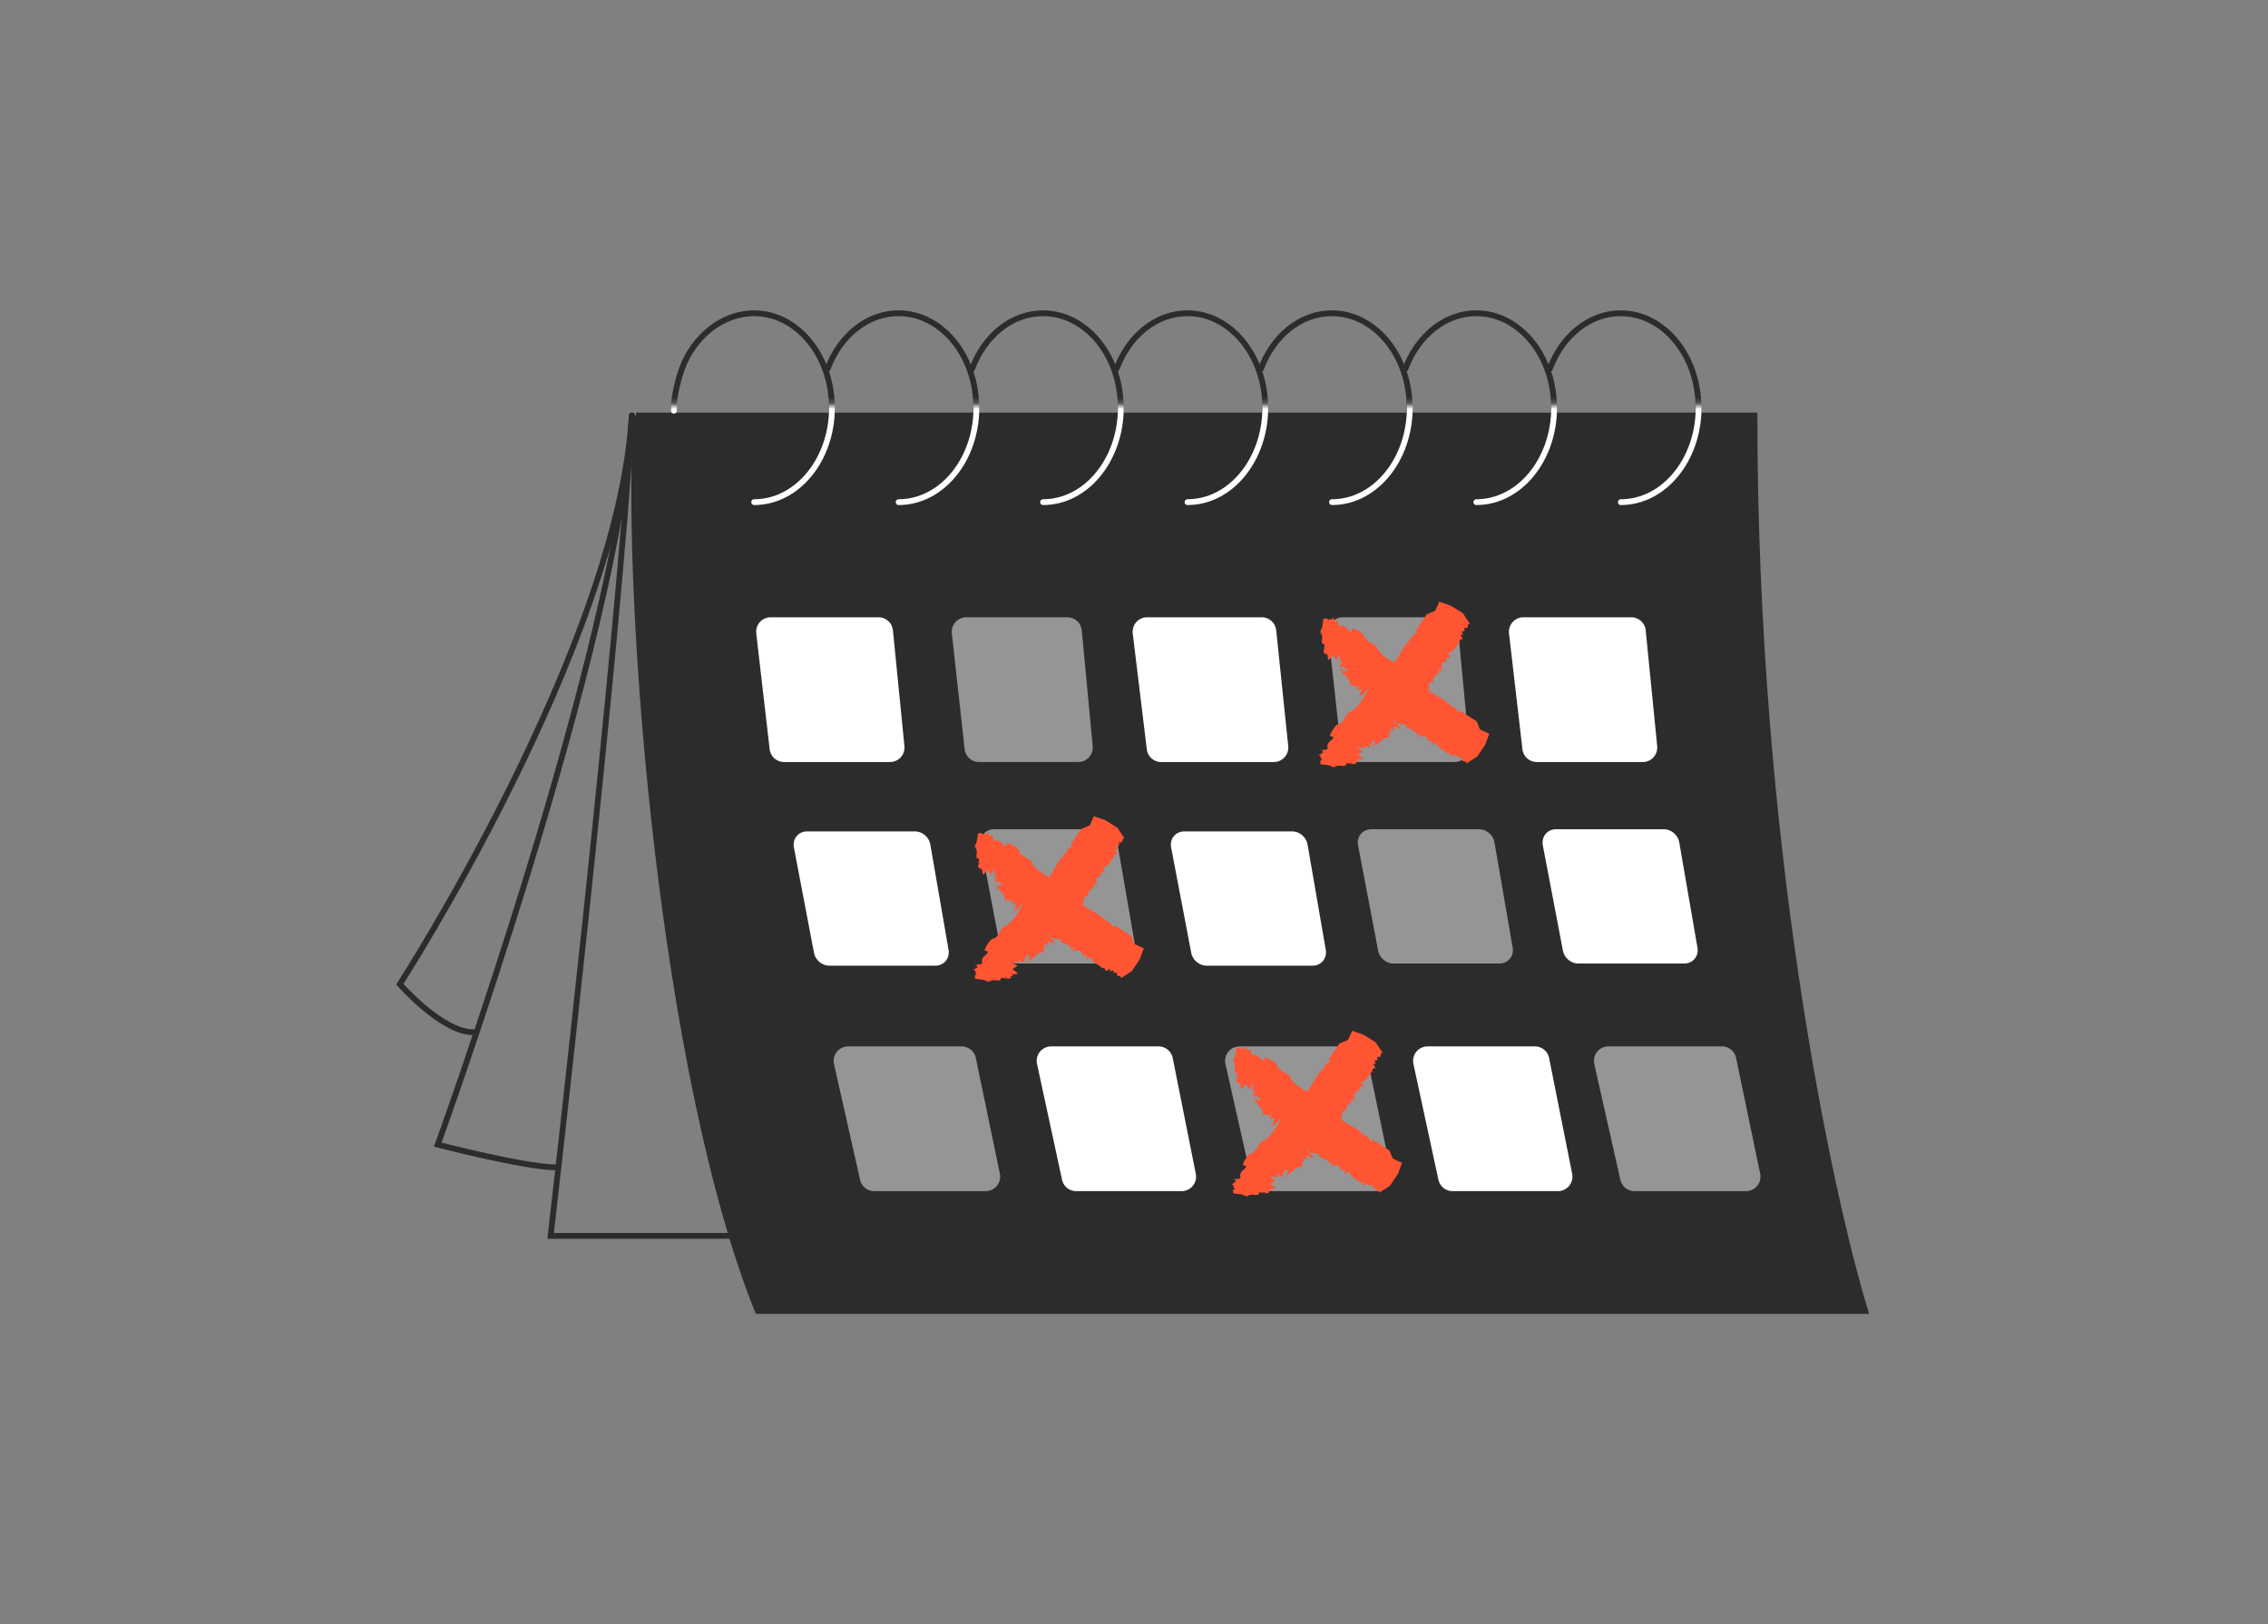 <svg width="391" height="280" viewBox="0 0 391 280" fill="none" xmlns="http://www.w3.org/2000/svg"><rect x="0" y="0" width="391" height="280" fill="#808080" stroke="none"/><path d="M108.944 71.628c-2.265 39.583-14.014 141.418-14.014 141.418h31.57" stroke="#2D2C2C" stroke-linecap="round"/><path d="M108.938 71.629C106.673 111.21 75.472 197.32 75.472 197.32s15.091 3.919 20.47 3.919" stroke="#2D2C2C" stroke-linecap="round"/><path d="M108.926 71.628c-2.265 39.583-39.997 98.036-39.997 98.036s7.25 8.275 12.63 8.275" stroke="#2D2C2C" stroke-linecap="round"/><path d="M109.643 71.628h192.826c0 73.408 12.728 133.501 19.092 154.372H130.644c-16.037-39.726-22.91-119.827-21.001-154.372z" fill="#2D2C2C" stroke="#2D2C2C" stroke-linecap="round"/><path d="M279.408 86.563c7.405 0 13.408-7.29 13.408-16.282S286.813 54 279.408 54c-5.437 0-10.118 3.93-12.222 9.577m-12.678 22.986c7.405 0 13.408-7.29 13.408-16.282S261.913 54 254.508 54c-5.437 0-10.118 3.93-12.223 9.577m-12.678 22.986c7.406 0 13.409-7.29 13.409-16.282S237.013 54 229.607 54c-5.437 0-10.118 3.93-12.222 9.577m-12.672 22.986c7.405 0 13.408-7.29 13.408-16.282S212.118 54 204.713 54c-5.437 0-10.118 3.93-12.223 9.577m-12.68 22.986c7.406 0 13.409-7.29 13.409-16.282S187.216 54 179.81 54c-5.437 0-10.118 3.93-12.222 9.577M154.9 86.563c7.405 0 13.409-7.29 13.409-16.282S162.305 54 154.9 54c-5.437 0-10.118 3.93-12.222 9.577m-12.672 22.986c7.405 0 13.408-7.29 13.408-16.282S137.411 54 130.006 54c-5.437 0-10.346 3.93-12.451 9.577-.493 1.387-1.463 4.774-1.397 7.229" stroke="#2D2C2C" stroke-linecap="round"/><path d="M188.879 128.583l-1.887-19.955a3 3 0 00-2.987-2.718h-17.421a3 3 0 00-2.982 3.329l2.201 19.955a3 3 0 002.982 2.671h17.107a3 3 0 002.987-3.282zm64.889 0l-1.887-19.955a3 3 0 00-2.987-2.718h-17.422a3 3 0 00-2.982 3.329l2.202 19.955a3 3 0 002.982 2.671h17.107a3 3 0 002.987-3.282z" fill="#959595" stroke="#2D2C2C" stroke-linecap="round"/><path d="M286.194 128.569l-1.981-19.955a3 3 0 00-2.985-2.704h-18.592a3 3 0 00-2.98 3.345l2.312 19.955a2.999 2.999 0 002.98 2.655h18.261a3 3 0 002.985-3.296zm-129.775 0l-1.982-19.955a3 3 0 00-2.985-2.704h-18.591a3 3 0 00-2.98 3.345l2.311 19.955a3 3 0 002.98 2.655h18.261a3 3 0 002.986-3.296z" fill="#fff" stroke="#2D2C2C" stroke-linecap="round"/><path d="M172.866 202.226l-4.149-19.955a3 3 0 00-2.938-2.389h-19.557a3 3 0 00-2.927 3.659l4.495 19.955a2.999 2.999 0 002.926 2.341h19.213a3 3 0 002.937-3.611z" fill="#959595" stroke="#2D2C2C" stroke-linecap="round"/><path d="M206.645 202.25l-3.977-19.955a3 3 0 00-2.942-2.413h-18.498a3 3 0 00-2.933 3.633l4.307 19.955a3 3 0 002.933 2.367h18.168a3 3 0 002.942-3.587z" fill="#fff" stroke="#2D2C2C" stroke-linecap="round"/><path d="M240.349 202.226l-4.15-19.955a3 3 0 00-2.937-2.389h-19.558a3 3 0 00-2.926 3.659l4.494 19.955a3 3 0 002.927 2.341h19.213a3 3 0 002.937-3.611z" fill="#959595" stroke="#2D2C2C" stroke-linecap="round"/><path d="M271.531 202.25l-3.976-19.955a3 3 0 00-2.943-2.413h-18.498a3 3 0 00-2.932 3.633l4.307 19.955a3 3 0 002.932 2.367h18.168a3 3 0 002.942-3.587z" fill="#fff" stroke="#2D2C2C" stroke-linecap="round"/><path d="M303.939 202.226l-4.15-19.955a3 3 0 00-2.937-2.389h-19.558a3 3 0 00-2.926 3.659l4.494 19.955a3 3 0 002.926 2.341h19.213a3 3 0 002.938-3.611z" fill="#959595" stroke="#2D2C2C" stroke-linecap="round"/><path d="M222.587 128.555l-2.075-19.955a3 3 0 00-2.984-2.69h-19.761a3 3 0 00-2.978 3.362l2.422 19.955a2.999 2.999 0 002.978 2.638h19.414a3 3 0 002.984-3.31z" fill="#fff" stroke="#2D2C2C" stroke-linecap="round"/><path d="M196.244 163.289l-3.142-18.162c-.263-1.522-1.627-2.676-3.16-2.676h-18.59c-1.804 0-3.095 1.576-2.754 3.362l3.464 18.162c.286 1.499 1.638 2.624 3.151 2.624h18.267c1.783 0 3.07-1.541 2.764-3.31zm65.035 0l-3.142-18.162c-.263-1.522-1.626-2.676-3.16-2.676h-18.59c-1.804 0-3.095 1.576-2.754 3.362l3.465 18.162c.286 1.499 1.637 2.624 3.151 2.624h18.266c1.783 0 3.07-1.541 2.764-3.31z" fill="#959595" stroke="#2D2C2C" stroke-linecap="round"/><path d="M293.134 163.289l-3.141-18.162c-.264-1.522-1.627-2.676-3.161-2.676h-18.589c-1.804 0-3.096 1.576-2.755 3.362l3.465 18.162c.286 1.499 1.637 2.624 3.151 2.624h18.267c1.782 0 3.069-1.541 2.763-3.31zm-129.111.372l-3.142-18.162c-.263-1.522-1.626-2.677-3.16-2.677h-18.59c-1.803 0-3.095 1.577-2.754 3.363l3.465 18.162c.286 1.499 1.637 2.624 3.151 2.624h18.266c1.783 0 3.07-1.542 2.764-3.31zm65.033 0l-3.142-18.162c-.263-1.522-1.626-2.677-3.16-2.677h-18.59c-1.803 0-3.095 1.577-2.754 3.363l3.465 18.162c.286 1.499 1.637 2.624 3.151 2.624h18.267c1.782 0 3.069-1.542 2.763-3.31z" fill="#fff" stroke="#2D2C2C" stroke-linecap="round"/><path d="M195.614 162.743l-.61-1.42-2.819-1.8-.539.301c.098-1.135-1.251-.779-1.419-1.741l-.291.364c-.159-.12.007-.328.043-.426-1.05-.711-2.319-1.254-3.28-2.023.079-.525.121-.951.295-1.487.951.302.275-.876.907-.815l-.176-.259c.644.154.268-.548.948-.492-.071-.178-.077-.224-.082-.27 0 0-.101-.035-.307-.149.195.022.16-.254.532.027l.006.046c.371.281.001-.374.408-.191l-.419-.276.178-.115.059.086c-.403-1.306 1.126-.608.781-1.828.389.419-.135-.311.343.051.708.285.096-.387.02-.611 0 0-.053-.04-.059-.086l.219-.168c.507.592-.353-.517.048-.006.887-.204 1.039-1.299 1.75-1.762l-.154-.074c.173-.162.132-.484.475-.434.343.051-.169-.587-.175-.633-.141-.356.473-.059.384-.001.025-.19-.381-.747-.003-.795.567.304-.068-.927.516-.485l-.053-.04c.633.061.103-.715.73-.699 0 0 .053.04.059.086l-1.3-1.943-2.083-1.283-1.96-.691-.715 1.586-1.463.603-1.866 2.759.306.523c-1.165-.088-.809 1.224-1.797 1.394l.372.281c-.125.156-.337-.005-.438-.039-.778 1.079-1.338 2.365-2.175 3.359-1.08-.567-2.119-1.186-2.825-2.22-.291-1.18-1.805-.991-2.286-2.147.132-.485-1.827-1.55-2.105-1.468l-.168.582c-.803-.274-.747-.983-1.616-1.014l.089-.058c-.023-.185-.861.809-.759-1.075l.041-.052c-.047.006-.089.058-.059-.086l-.048.38c-.189.024-.456.197-.562.117-.006-.046.077-.15.113-.248l-.354-.143.149-.346c-.231.076-.677.739-.646.221-.285.41-.372.093-.486.341a1 1 0 00.114-.248c-.201-.068-.597-.159-.816.009 0 0-.123 1.325-.344 1.867-.129-.265-.095.011-.166.208l.083-.104c.023.184-.185.444-.168.582l.042-.052c.041-.052.036-.098.083-.104.042-.052.083-.104.089-.058l-.047.006c.094-.012.159.12.165.166l-.161.254c.439-.335.091 1.112.203 1.238-.096.386.354.143.388.419.177.259-.137.438-.15.721.034.276.155-.3.255-.266l-.043.426c-.153-.074-.178.116-.213.214.117.172.044.743.477.361.046.369-.073.571-.014.657-.017-.138-.034-.276.049-.38-.066.242.094-.012.083-.104.278-.082.019 1.307.446.88l-.083.103c.344-.323.535-.721.807-.849l-.072.196.231-.075c-.03.144-.16.254-.155.3.284-.036.325.287.495.499l.578-1.148c-.007.329-.116.997.186.726l-.19.398c-.181.864.42-.1.407.183l-.132.484-.159-.121a6.267 6.267 0 01-.091.807s-.006-.046.041-.052l.047-.006c.173-.162.356-.231.462-.151.118.172.432-.007.406.557l.344-.323-.054.334-.25.312c-.165-.167-.613-.298-.826-.459l-.124.156c.159.121.395.091.454.177.012.093-.132.485-.357.606l.309-.225c.471.315.519.309.7.988l.071-.196c.142-.018.331-.041.171.213.271.247.423.695.291 1.179l.297-.317c.059.086-.304.646.123.218l.237-.029c.059.086.278-.082.218.206l.006.046.041-.051c.088.316.25-.312.296.056-.108.294.433-.381.45-.243l-.31.6c-.042.426.379-.047.692.147-.013.283-.293.739-.684 1.068.486-.341.302-.272.628-.359-.119.202-.161.254-.338.37-.055.334.225-.122.337.004.296-.317.807-.849.854-.855l.03-.144c.136-.064.231-.075.284-.035-.844 1.321-1.44 2.705-2.815 3.625-1.213.292-1.029 1.766-2.22 2.242-.496-.125-1.602 1.79-1.52 2.061l.596.159c-.286.784-1.013.735-1.052 1.582l-.059-.087c-.189.024.825.833-1.108.747l-.053-.04c.006.046.059.086-.089.057l.39.045c.023.185.2.443.116.547-.047.006-.153-.074-.253-.109l-.149.346-.302-.102c.076.224.755.654.223.627.507.217.182.304.394.465-.053-.04-.153-.074-.254-.109-.077.15-.173.537-.002.749 0 0 1.359.111 1.914.323-.272.127.012.092.165.166l-.106-.08c.189-.024.455.177.597.159l-.053-.04.053.04c-.053-.04-.101-.034-.107-.08-.053-.04-.106-.08-.058-.086l.005.046c-.011-.092.125-.156.172-.162l.213.161c-.342-.426 1.141-.096 1.272-.206.395.091.149-.346.433-.381.266-.174.448.131.738.141.284-.035-.307-.149-.271-.247l.437.039c-.077.15.118.173.218.207.178-.116.763-.048.375-.468.378-.047.585.068.673.01-.1-.034-.242-.017-.301-.103.248.063-.011-.092-.106-.08-.082-.271 1.342-.027.906-.441l.106.081c-.377-.328-.784-.511-.913-.775l.201.068-.076-.224c.147.028.259.155.306.149-.034-.277.297-.318.517-.486l-1.175-.555c.337.005 1.022.107.746-.186l.407.183c.886.17-.099-.409.19-.398l.497.125-.125.156c.29.01.485.033.827.084 0 0-.047.006-.053-.04l-.005-.047c-.165-.166-.236-.344-.153-.448.178-.116-.004-.421.575-.399l-.33-.333.385-.002.318.241c-.172.162-.309.6-.476.808l.16.12c.124-.155.095-.386.184-.444.095-.011.497.126.62.344l-.271-.247c.327-.461.321-.508 1.019-.688l-.201-.069c-.017-.138-.04-.322.22-.167.255-.266.717-.417 1.213-.292l-.324-.287c.089-.058.661.292.225-.122l-.029-.23c.089-.058-.082-.271.214-.214l.047-.006-.053-.04c.325-.087-.318-.241.06-.288.301.103-.389-.419-.247-.437l.614.298c.438.039-.046-.369.156-.675.29.011.756.28 1.092.659-.347-.471-.277-.293-.365-.609.207.114.26.155.378.327.342.051-.124-.219.007-.328-.325-.287-.867-.781-.872-.827l-.148-.028c-.076-.225-.099-.409.137-.438-.131.484.264.575.429.741.638.108 1.076.147 1.625.312-.317.928.898.262.831.879l.308-.226c-.162.628.561.257.499.92.184-.07.231-.076.278-.082 0 0 .036-.098.155-.3-.024.191.26.155-.031.519l-.048.006c-.243.358.438.039.241.391l.286-.41.117.172-.089.058c1.344-.401.617 1.093 1.872.749-.433.381.32-.134-.054.334-.299.692.395.091.626.015 0 0 .042-.052.089-.057l.171.212c-.611.497.533-.347.006.046.203.863 1.326 1.004 1.797 1.694l.077-.15c.165.166.496.125.442.459-.054.334.604-.169.651-.175.367-.139.057.461-.001.375.195.022.77-.377.815-.009-.315.554.953-.072.495.5l.042-.052c-.067.616.733.095.713.706 0 0-.042.052-.089.058l1.956-1.273 1.337-1.991.722-1.915-1.582-.738zm59.551-36.986l-.61-1.42-2.82-1.8-.539.301c.099-1.135-1.25-.779-1.418-1.741l-.291.364c-.159-.12.007-.328.043-.426-1.05-.711-2.319-1.254-3.28-2.023.078-.524.121-.951.295-1.487.95.302.275-.876.907-.815l-.176-.258c.643.153.268-.548.947-.493-.07-.178-.076-.224-.081-.27 0 0-.101-.035-.307-.149.195.022.16-.254.532.027l.005.046c.372.281.002-.374.409-.191l-.419-.275.178-.116.059.086c-.404-1.306 1.125-.608.781-1.828.389.419-.135-.311.343.051.708.286.096-.386.019-.611 0 0-.053-.04-.058-.086l.219-.168c.506.592-.353-.517.047-.006.888-.204 1.04-1.299 1.751-1.762l-.154-.074c.172-.162.132-.484.475-.433.343.05-.17-.587-.175-.633-.141-.357.473-.06.384-.002.024-.19-.382-.747-.003-.794.566.303-.068-.928.516-.486l-.053-.04c.632.061.103-.714.73-.699 0 0 .053.04.058.086l-1.299-1.943-2.083-1.283-1.96-.691-.715 1.586-1.463.604-1.866 2.758.305.523c-1.164-.088-.808 1.224-1.796 1.394l.372.281c-.125.156-.337-.005-.438-.039-.778 1.08-1.338 2.366-2.176 3.359-1.08-.567-2.118-1.186-2.824-2.22-.291-1.18-1.805-.991-2.286-2.147.132-.484-1.827-1.55-2.106-1.468l-.167.582c-.803-.274-.748-.982-1.617-1.014l.089-.058c-.023-.184-.86.809-.759-1.075l.042-.052c-.047.006-.089.058-.059-.086l-.048.38c-.19.024-.456.197-.563.117-.005-.046.078-.15.114-.248l-.355-.143.15-.346c-.231.076-.677.74-.646.221-.285.41-.373.093-.486.341a.967.967 0 00.113-.248c-.2-.068-.596-.159-.815.009 0 0-.123 1.325-.344 1.867-.129-.265-.095.012-.166.208l.083-.104c.023.184-.185.444-.168.582l.042-.052c.041-.052.036-.098.083-.104.041-.052.083-.104.089-.058l-.048.006c.095-.012.16.121.165.167l-.16.254c.439-.336.09 1.111.202 1.237-.096.386.355.143.389.419.177.259-.137.439-.15.721.034.276.154-.3.255-.266l-.043.426c-.153-.074-.178.116-.214.214.118.173.045.743.478.362.046.368-.073.57-.014.656-.017-.138-.035-.276.048-.38-.065.242.095-.012.084-.104.278-.082.019 1.307.446.88l-.083.104c.344-.324.534-.722.807-.849l-.072.196.231-.076c-.03.144-.161.254-.155.3.284-.035.324.287.495.499l.578-1.147c-.007.328-.116.996.186.725l-.19.398c-.181.864.42-.1.407.183l-.132.484-.159-.121a6.107 6.107 0 01-.092.807s-.005-.046.042-.052l.047-.006c.172-.162.356-.231.462-.151.118.172.432-.007.406.557l.344-.323-.054.334-.25.312c-.165-.167-.614-.298-.826-.458l-.125.156c.16.12.396.09.455.177.011.092-.132.484-.357.605l.308-.225c.472.315.52.309.7.988l.072-.196c.142-.017.331-.041.171.213.271.247.423.695.291 1.18l.297-.318c.059.086-.304.646.123.218l.237-.029c.059.086.278-.082.218.207l.006.046.041-.052c.088.316.25-.312.296.056-.108.294.433-.381.45-.243l-.31.6c-.043.426.379-.047.691.148-.012.282-.292.738-.683 1.067.486-.341.302-.271.628-.359-.119.202-.161.254-.339.37-.054.334.226-.122.337.005.297-.318.807-.85.855-.855l.03-.145c.136-.063.231-.075.284-.035-.844 1.322-1.441 2.706-2.816 3.626-1.213.291-1.029 1.765-2.219 2.241-.496-.125-1.602 1.791-1.521 2.061l.597.159c-.287.785-1.014.735-1.052 1.582l-.059-.087c-.189.024.825.833-1.108.747l-.053-.04c.005.046.059.086-.089.058l.39.044c.023.185.199.443.116.547-.047.006-.153-.074-.254-.108l-.149.346-.301-.103c.076.224.755.654.223.627.507.217.182.305.394.465a1.036 1.036 0 00-.254-.108c-.077.15-.173.536-.002.748 0 0 1.359.111 1.914.323-.272.127.011.092.165.166l-.106-.08c.189-.024.454.177.596.159l-.053-.04.053.04c-.053-.04-.1-.034-.106-.08-.053-.04-.106-.08-.059-.086l.006.046c-.011-.092.125-.156.172-.162l.212.161c-.341-.425 1.142-.096 1.272-.206.396.091.149-.346.433-.381.267-.174.449.131.739.141.284-.035-.307-.148-.271-.246l.437.039c-.077.15.118.172.218.206.178-.116.763-.048.374-.467.379-.048.585.067.674.009-.1-.034-.242-.017-.301-.103.248.063-.011-.092-.106-.08-.082-.271 1.342-.027.906-.441l.106.081c-.377-.327-.784-.51-.913-.775l.2.069-.076-.225c.148.028.26.155.307.149-.034-.276.297-.318.516-.485l-1.174-.555c.337.004 1.022.106.745-.187l.408.183c.886.17-.099-.409.19-.398l.496.125-.124.156c.289.011.484.033.827.084 0 0-.047.006-.053-.04l-.006-.046c-.165-.167-.235-.345-.152-.449.178-.116-.004-.421.575-.399l-.33-.333.385-.002.318.241c-.172.162-.31.6-.476.808l.159.121c.125-.156.096-.387.185-.444.095-.012.496.125.62.343l-.271-.247c.326-.461.321-.507 1.019-.688l-.201-.069c-.017-.138-.04-.322.22-.167.255-.266.716-.417 1.213-.292l-.324-.287c.088-.058.661.292.225-.122l-.029-.23c.089-.058-.082-.27.213-.214l.048-.006-.053-.04c.325-.087-.319-.241.06-.288.301.103-.389-.419-.247-.437l.614.298c.437.039-.046-.369.156-.675.29.011.756.28 1.091.659-.347-.471-.276-.293-.364-.609.207.115.26.155.377.327.343.051-.123-.218.007-.328-.324-.287-.866-.781-.872-.827l-.147-.028c-.076-.225-.099-.409.137-.438-.132.484.264.575.429.741.638.108 1.076.147 1.625.312-.317.928.898.262.83.879l.309-.226c-.162.628.56.258.499.92.183-.07.231-.076.278-.081 0 0 .036-.098.155-.3-.024.19.259.154-.032.518l-.047.006c-.244.358.438.039.241.391l.285-.41.118.172-.089.058c1.344-.401.617 1.093 1.872.749-.433.381.319-.133-.055.334-.298.692.396.091.627.016 0 0 .042-.052.089-.058l.171.212c-.611.497.533-.347.005.046.204.864 1.327 1.004 1.798 1.694l.077-.15c.165.166.496.125.442.459-.055.334.603-.169.651-.175.367-.139.057.461-.002.375.195.022.77-.377.816-.009-.315.554.952-.072.495.5l.042-.052c-.068.616.732.096.713.706 0 0-.042.052-.089.058l1.955-1.273 1.338-1.991.722-1.915-1.582-.738zm-15.035 73.972l-.61-1.421-2.82-1.799-.539.301c.099-1.135-1.25-.78-1.418-1.741l-.291.364c-.16-.121.007-.328.042-.426-1.049-.711-2.319-1.255-3.28-2.023.079-.525.122-.951.295-1.487.951.302.275-.876.908-.815l-.177-.259c.644.154.268-.548.948-.492-.07-.178-.076-.225-.082-.271 0 0-.1-.034-.307-.148.195.022.161-.254.532.027l.006.046c.372.281.002-.375.409-.192l-.419-.275.178-.115.059.086c-.404-1.306 1.125-.608.781-1.828.388.419-.135-.311.342.05.709.286.096-.386.02-.61 0 0-.053-.04-.059-.086l.22-.168c.506.592-.353-.517.047-.006.888-.204 1.039-1.299 1.751-1.762l-.154-.074c.172-.162.132-.485.475-.434.342.051-.17-.587-.175-.633-.141-.356.473-.059.384-.001.024-.19-.382-.748-.003-.795.566.304-.068-.927.516-.485l-.053-.04c.632.061.103-.715.729-.699 0 0 .054.04.059.086l-1.299-1.943-2.083-1.284-1.96-.69-.715 1.586-1.463.603-1.866 2.759.305.523c-1.164-.088-.808 1.224-1.796 1.394l.371.281c-.124.156-.337-.005-.437-.039-.778 1.079-1.339 2.365-2.176 3.358-1.08-.566-2.118-1.185-2.824-2.22-.291-1.179-1.806-.99-2.286-2.147.132-.484-1.828-1.549-2.106-1.467l-.167.582c-.803-.274-.748-.983-1.617-1.015l.089-.058c-.023-.184-.86.809-.759-1.074l.042-.052c-.047.006-.089.058-.059-.086l-.049.38c-.189.024-.456.197-.562.117-.005-.046.078-.15.114-.248l-.355-.143.149-.346c-.231.076-.676.739-.645.221-.285.41-.373.093-.486.341.042-.052.077-.15.113-.248-.2-.068-.596-.159-.816.008 0 0-.123 1.325-.343 1.867-.129-.264-.095.012-.167.208l.084-.104c.023.185-.185.444-.168.583l.042-.052c.041-.052.035-.098.083-.104.041-.052.083-.104.089-.058l-.048.006c.095-.012.159.12.165.166l-.16.254c.438-.335.09 1.111.202 1.238-.096.386.354.143.389.419.176.259-.138.438-.15.72.034.277.154-.3.255-.265l-.043.426c-.154-.074-.178.116-.214.214.118.172.045.743.478.361.046.369-.073.571-.014.657-.018-.138-.035-.277.048-.38-.066.242.095-.012.083-.104.279-.082.019 1.307.447.879l-.083.104c.344-.323.534-.721.807-.849l-.072.196.231-.075c-.03.144-.161.254-.155.3.284-.036.324.287.495.499l.577-1.148c-.007.329-.115.997.187.725l-.191.398c-.18.865.421-.099.408.183l-.132.485-.159-.121a6.126 6.126 0 01-.092.807s-.006-.046.042-.052l.047-.006c.172-.162.356-.232.462-.151.117.172.431-.007.406.557l.344-.324-.055.335-.249.311c-.165-.166-.614-.297-.826-.458l-.125.156c.159.121.396.091.455.177.011.092-.132.485-.357.606l.308-.225c.472.315.519.309.7.988l.072-.196c.142-.018.331-.041.171.213.271.246.423.695.291 1.179l.297-.317c.059.086-.304.646.123.218l.237-.029c.059.086.278-.082.218.206l.005.046.042-.052c.088.317.249-.311.295.057-.107.294.433-.381.451-.243l-.31.6c-.043.426.379-.048.691.147-.013.283-.292.738-.683 1.068.486-.341.302-.272.628-.359-.119.202-.161.254-.339.37-.054.334.225-.122.337.004.297-.317.807-.849.855-.855l.03-.144c.136-.064.231-.075.284-.035-.845 1.321-1.441 2.705-2.816 3.625-1.213.292-1.029 1.766-2.219 2.242-.496-.125-1.603 1.79-1.521 2.061l.597.159c-.287.784-1.014.735-1.052 1.581l-.059-.086c-.189.024.825.833-1.108.747l-.053-.041c.005.046.058.087-.089.058l.39.045c.023.184.199.443.116.547-.047.006-.153-.074-.254-.109l-.149.346-.301-.102c.076.224.754.654.222.627.508.217.183.304.395.465-.053-.04-.154-.074-.254-.109-.077.15-.173.536-.003.749 0 0 1.36.111 1.915.322-.273.128.011.092.165.167l-.106-.08c.189-.024.454.177.596.159l-.053-.04.053.04c-.053-.04-.1-.034-.106-.08-.053-.04-.106-.081-.059-.087l.006.047c-.011-.093.125-.156.172-.162l.212.16c-.341-.425 1.142-.095 1.272-.205.396.091.149-.346.433-.382.267-.173.449.131.739.142.284-.035-.307-.149-.271-.247l.437.039c-.077.15.118.173.218.207.178-.116.763-.049.374-.468.379-.047.585.068.674.01-.1-.035-.242-.017-.301-.103.248.062-.012-.092-.106-.08-.082-.271 1.342-.028.906-.441l.106.08c-.377-.327-.784-.51-.914-.774l.201.068-.076-.224c.148.028.26.155.307.149-.034-.277.297-.318.516-.486l-1.174-.555c.337.005 1.022.106.745-.186l.408.183c.886.17-.1-.409.19-.398l.496.125-.124.156c.289.01.484.033.827.084 0 0-.047.005-.053-.041l-.006-.046c-.165-.166-.235-.345-.152-.448.178-.116-.004-.421.575-.4l-.33-.333.384-.001.319.241c-.172.162-.31.6-.476.808l.159.12c.125-.156.096-.386.185-.444.095-.012.496.125.62.344l-.272-.247c.327-.462.322-.508 1.02-.688l-.201-.069c-.017-.138-.04-.322.219-.168.256-.265.717-.417 1.214-.291l-.325-.287c.089-.058.661.291.225-.122l-.028-.23c.089-.058-.082-.271.213-.214l.048-.006-.053-.04c.325-.087-.319-.241.06-.288.301.103-.389-.419-.247-.437l.614.297c.437.039-.046-.368.156-.674.29.011.756.28 1.091.659-.347-.471-.277-.293-.364-.609.206.114.26.154.377.327.343.051-.123-.219.007-.329-.324-.286-.866-.78-.872-.826l-.148-.028c-.076-.225-.099-.409.138-.439-.132.485.264.575.429.742.638.107 1.075.146 1.625.312-.317.928.897.262.83.878l.308-.225c-.161.628.561.257.5.92.183-.07.231-.076.278-.082 0 0 .036-.098.155-.3-.025.19.259.155-.032.519l-.047.006c-.244.357.437.039.241.391l.285-.41.118.172-.089.058c1.344-.402.617 1.092 1.872.749-.433.381.319-.134-.055.334-.298.692.396.091.627.015 0 0 .041-.052.089-.058l.17.213c-.61.497.534-.347.006.046.204.863 1.327 1.004 1.797 1.693l.078-.15c.165.167.496.126.442.46-.055.334.603-.169.651-.175.367-.139.057.461-.002.374.195.023.77-.376.816-.008-.315.554.952-.072.495.5l.042-.052c-.068.616.732.095.712.706 0 0-.041.052-.088.058l1.955-1.273 1.337-1.991.723-1.915-1.582-.738z" fill="#F53"/><mask id="a" maskUnits="userSpaceOnUse" x="109" y="69" width="196" height="27"><path transform="matrix(-1 0 0 1 304.178 69.791)" fill="#C4C4C4" d="M0 0h194.844v25.418H0z"/></mask><g mask="url(#a)" stroke="#fff" stroke-linecap="round"><path d="M279.43 86.563c7.405 0 13.408-7.29 13.408-16.282S286.835 54 279.43 54c-5.437 0-10.119 3.93-12.223 9.577m-12.688 22.986c7.406 0 13.409-7.29 13.409-16.282S261.925 54 254.519 54c-5.437 0-10.118 3.93-12.222 9.577m-12.662 22.986c7.405 0 13.408-7.29 13.408-16.282S237.04 54 229.635 54c-5.437 0-10.118 3.93-12.223 9.577m-12.689 22.986c7.405 0 13.408-7.29 13.408-16.282S212.128 54 204.723 54c-5.437 0-10.119 3.93-12.223 9.577m-12.678 22.986c7.405 0 13.408-7.29 13.408-16.282S187.227 54 179.822 54c-5.437 0-10.118 3.93-12.222 9.577m-12.678 22.986c7.405 0 13.408-7.29 13.408-16.282S162.327 54 154.922 54c-5.437 0-10.118 3.93-12.223 9.577m-12.678 22.986c7.406 0 13.409-7.29 13.409-16.282S137.427 54 130.021 54c-5.437 0-10.346 3.93-12.45 9.577-.493 1.387-1.464 4.774-1.397 7.229"/></g></svg>